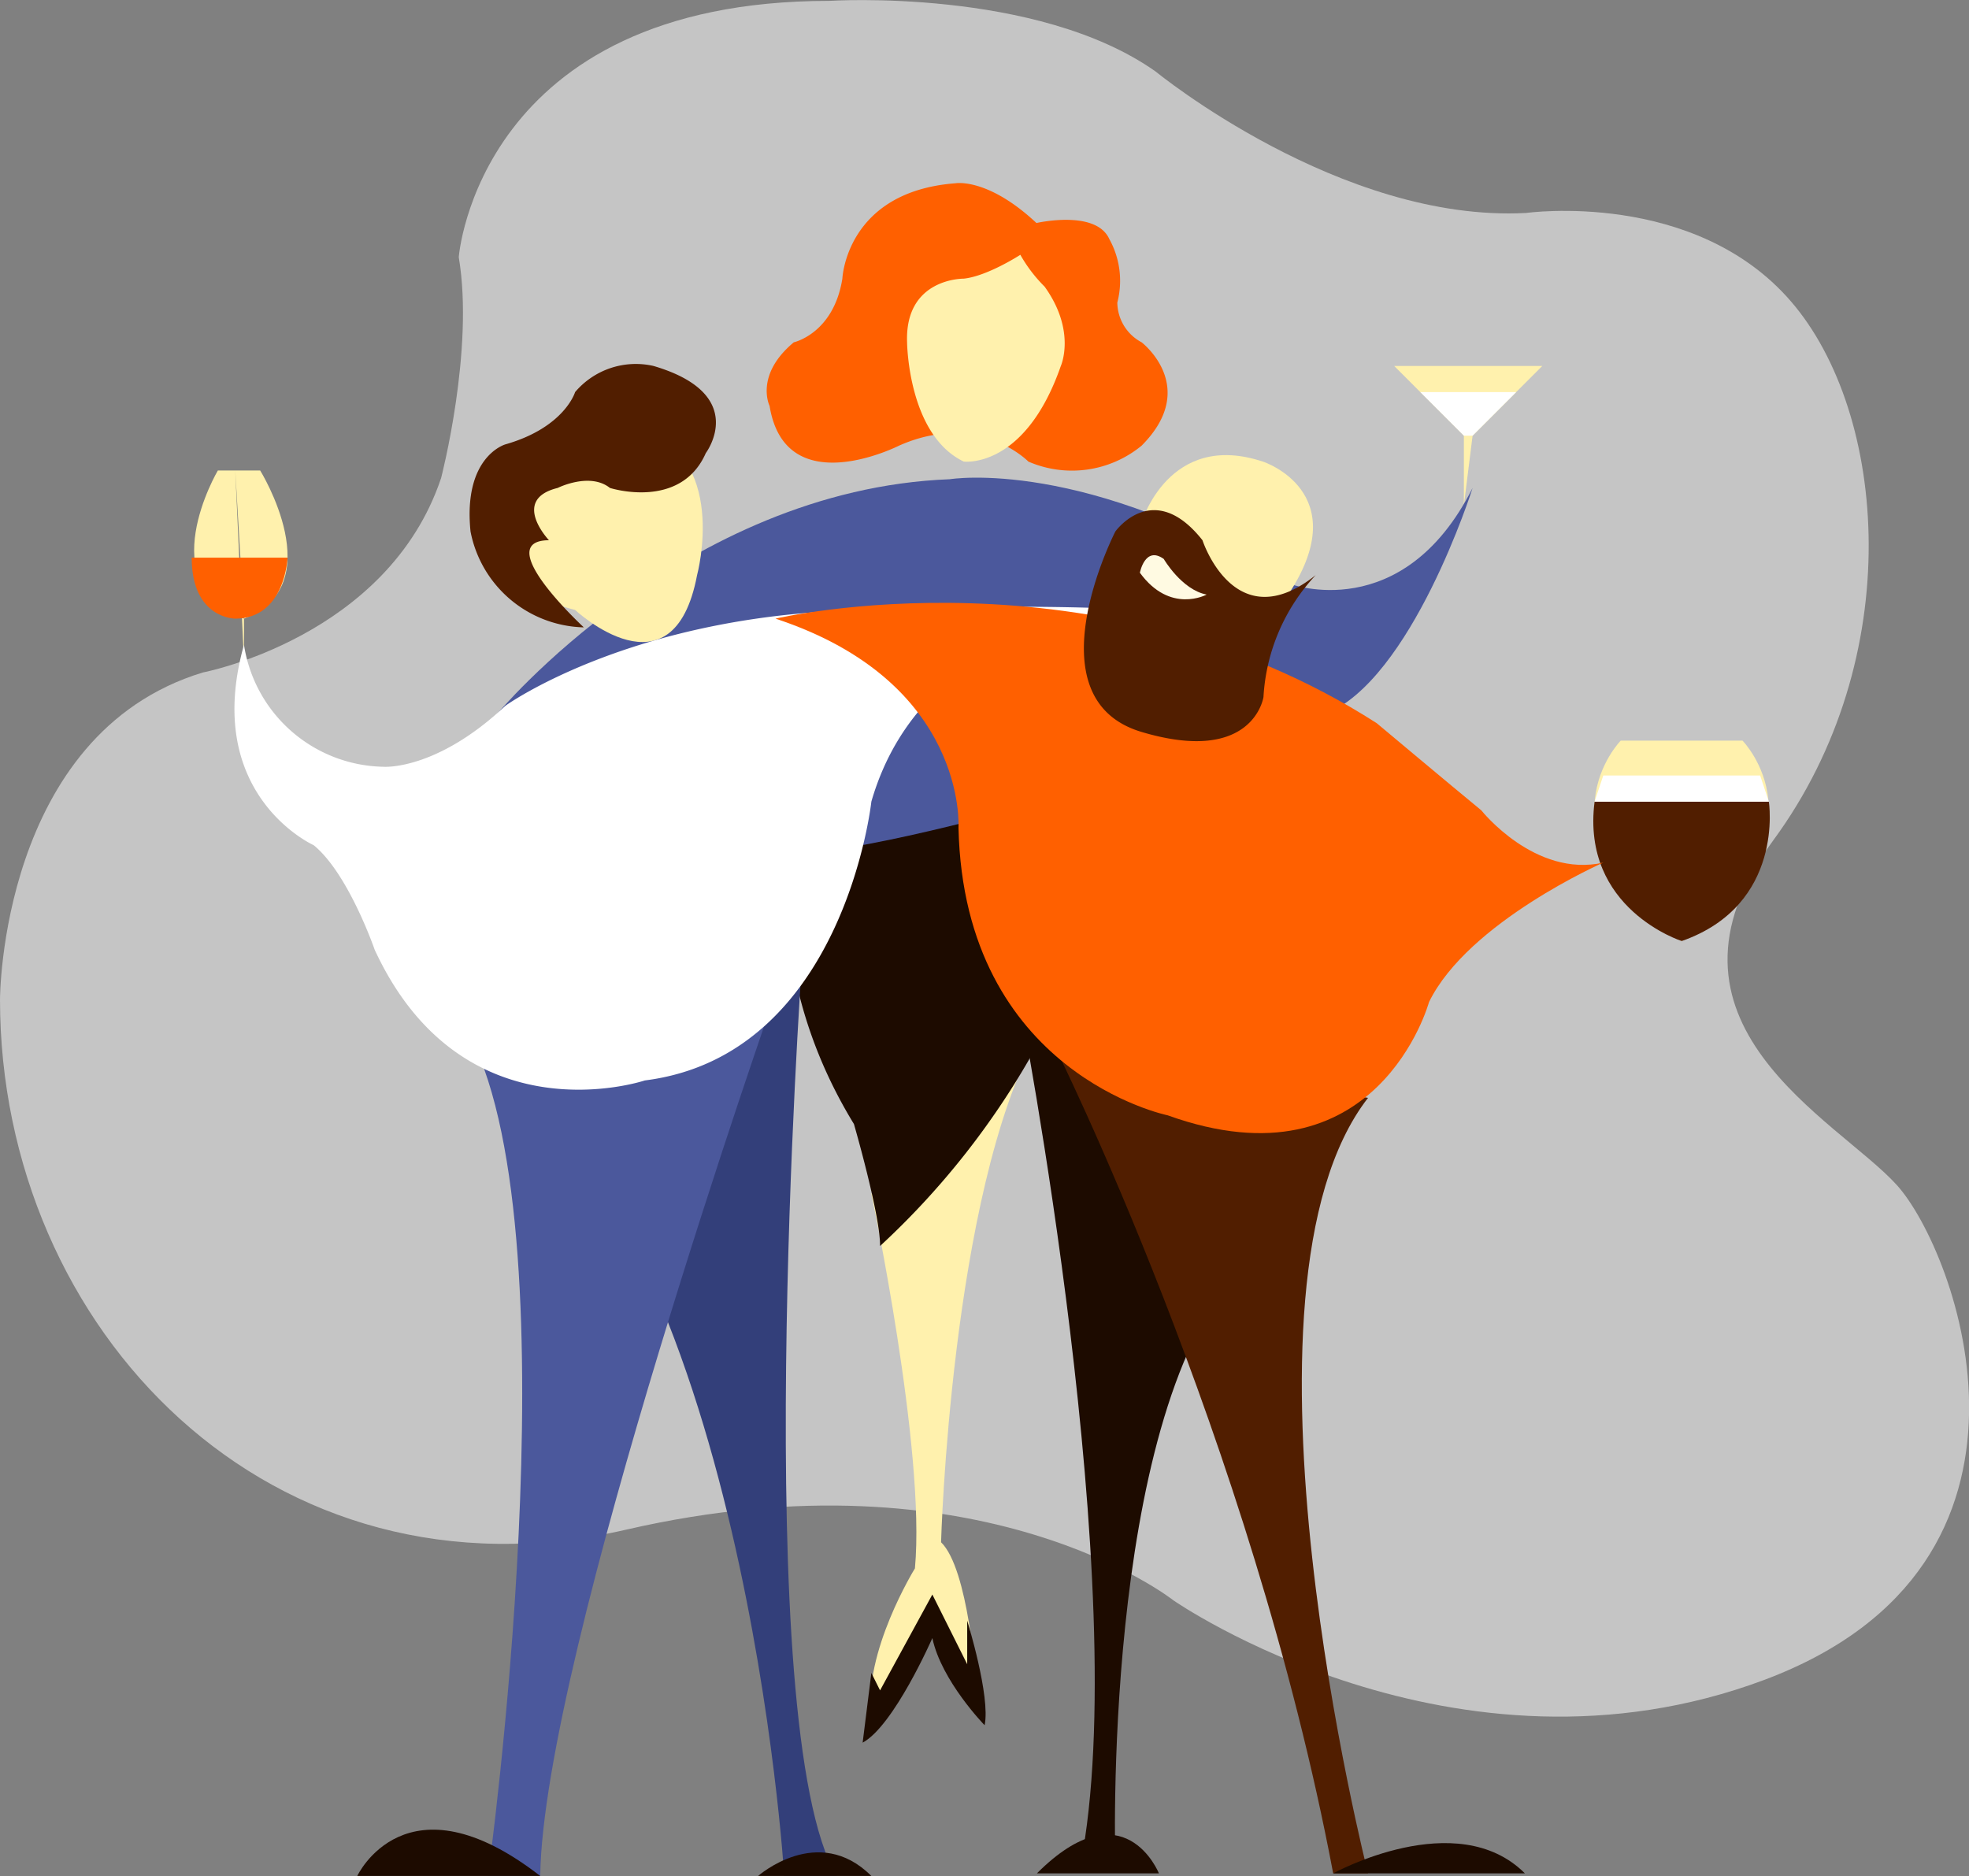 <svg id="celebrate.svg" xmlns="http://www.w3.org/2000/svg" width="225.969" height="215.313" viewBox="0 0 225.969 215.313">
  <rect x="0" y="0" width="225.969" height="215.313" fill="#808080" stroke="none"/>
  <defs>
    <style>
      .cls-1 {
        fill: #c5c5c5;
      }

      .cls-1, .cls-2, .cls-3, .cls-4, .cls-5, .cls-6, .cls-7, .cls-8, .cls-9 {
        fill-rule: evenodd;
      }

      .cls-2 {
        fill: #fff1ad;
      }

      .cls-3 {
        fill: #1d0b00;
      }

      .cls-4 {
        fill: #fff;
      }

      .cls-5 {
        fill: #4b589c;
      }

      .cls-6 {
        fill: #ff6000;
      }

      .cls-7 {
        fill: #333f7a;
      }

      .cls-8 {
        fill: #511e00;
      }

      .cls-9 {
        fill: #fffae2;
      }
    </style>
  </defs>
  <path class="cls-1" d="M137,251.7s0-30.451,23.287-37.524c0,0,21.214-4.04,27.336-22.311,0,0,3.831-14.7,2.025-25.354,0,0,2.235-29.411,42.523-29.411,0,0,23.811-1.54,37.461,8.113,0,0,21.217,17.379,42.524,16.227,0,0,19.27-2.711,30.373,10.141s13.381,40.9-2.025,61.864,7.349,32.021,14.175,39.552,20.36,43.471-15.187,56.793-67.835-9.128-67.835-9.128-22.051-17.486-62.772-8.113S137,289.639,137,251.7Z" transform="translate(-137 -137)"/>
  <g id="girl">
    <path class="cls-2" d="M237,274s6.259,29.431,5,43c0,0-5.977,9.651-5,17,0,0,6.942-10.961,7-13,0,0,3.033,7.6,5,9,0,0-.846-12.945-4-16,0,0,1.107-39.977,11-58Z" transform="translate(-137 -137)"/>
    <path class="cls-3" d="M236,337l1-8,1,2,6-11,4,8v-5s2.691,8.692,2,12c0,0-4.952-5.066-6-10C244,325,239.593,335.065,236,337Z" transform="translate(-137 -137)"/>
    <path class="cls-2" d="M297,179l2.967,2.967L305,187v8h0l1-8,8-8H297Z" transform="translate(-137 -137)"/>
    <path class="cls-4" d="M300,182h11l-5,5h-1Z" transform="translate(-137 -137)"/>
    <path class="cls-3" d="M228,231s-4.269,16.589,7,35c0,0,3.023,10.418,3,14a90.962,90.962,0,0,0,18-23l11-25S239.056,221.326,228,231Z" transform="translate(-137 -137)"/>
    <path class="cls-5" d="M194,219s21.45-25.836,52-27c0,0,15.644-2.6,39,12,0,0,12.984,4.911,21-11,0,0-6.976,22.089-17,26,0,0-41.782,14.342-60,16Z" transform="translate(-137 -137)"/>
    <path class="cls-6" d="M225.319,183.584s-1.747-3.534,2.784-7.3c0,0,4.559-.994,5.569-7.3,0,0,.41-10,12.994-10.952,0,0,3.7-.663,9.281,4.563,0,0,6.806-1.575,8.353,1.825a9.886,9.886,0,0,1,.928,7.3,5.227,5.227,0,0,0,2.785,4.564s6.715,5.127,0,11.865a12.577,12.577,0,0,1-12.994,1.825s-5.724-5.879-14.85-1.825C240.169,188.148,227.139,194.769,225.319,183.584Z" transform="translate(-137 -137)"/>
    <path class="cls-2" d="M241.1,176.283s0.085,10.612,6.5,13.69c0,0,7,.913,11.137-10.952,0,0,1.82-4.01-1.856-9.127a16.772,16.772,0,0,1-2.784-3.651s-3.773,2.45-6.5,2.738C247.594,168.981,240.828,168.884,241.1,176.283Z" transform="translate(-137 -137)"/>
  </g>
  <g id="man_1" data-name="man 1">
    <path class="cls-7" d="M229,248s-6.092,87.2,4,104.3h-6s-4.513-74.461-35-94.3Z" transform="translate(-137 -137)"/>
    <path class="cls-5" d="M226,251s-26.684,75.974-27,101.3h-6s10.053-72.54-2-96.3Z" transform="translate(-137 -137)"/>
    <path class="cls-3" d="M199,352.3H178S183.591,340.343,199,352.3Z" transform="translate(-137 -137)"/>
    <path class="cls-3" d="M224,352.3s6.9-6.1,13,0H224Z" transform="translate(-137 -137)"/>
    <path class="cls-2" d="M162,191s-7.793,13.178,3,17l-1-17h-2Zm4.86,0s8.18,13.178-1.86,17V191h1.86ZM164,191h1v22h0Z" transform="translate(-137 -137)"/>
    <path class="cls-6" d="M159,201h11s-0.264,6.983-6,7C164,208,159,208.025,159,201Z" transform="translate(-137 -137)"/>
    <path class="cls-2" d="M203,207s11.255,10.523,14-4c0,0,3.811-13.976-7-17,0,0-14.847-2.138-15,9C195,195,191.419,204.105,203,207Z" transform="translate(-137 -137)"/>
    <path class="cls-8" d="M200,199s-4.427-4.662,1-6c0,0,3.677-1.847,6,0,0,0,8.1,2.6,11-4,0,0,5.074-6.738-6-10a9.136,9.136,0,0,0-9,3s-1.2,4.056-8,6c0,0-4.88,1.368-4,10a13.577,13.577,0,0,0,13,11S193.206,199.05,200,199Z" transform="translate(-137 -137)"/>
    <path class="cls-4" d="M165,211a16.5,16.5,0,0,0,16,14s6.035,0.488,14-7c0,0,15.232-11.008,43-11,0,0,15.52-.817,30,0,0,0-24.728.326-31,22,0,0-3.14,29.119-26,32,0,0-20.811,7.011-31-15,0,0-3-8.728-7-12C173,234,160.148,228.251,165,211Z" transform="translate(-137 -137)"/>
  </g>
  <g id="man_2" data-name="man 2">
    <path class="cls-3" d="M254,252s13.149,67.723,7,99h4s-1.631-50.524,14-68Z" transform="translate(-137 -137)"/>
    <path class="cls-8" d="M258,257s22.584,45.158,32,95h4s-17.1-67.015,0-89Z" transform="translate(-137 -137)"/>
    <path class="cls-3" d="M290,352s14.187-7.813,22,0H290Z" transform="translate(-137 -137)"/>
    <path class="cls-3" d="M270,352s-4-10-14,0h14Z" transform="translate(-137 -137)"/>
    <path id="Shape_109_copy" data-name="Shape 109 copy" class="cls-2" d="M323,222s-10.249,10.4,7,23V222h-7Zm13.978,0S347.2,232.4,330,245V222h6.978Z" transform="translate(-137 -137)"/>
    <path class="cls-8" d="M320,229h20s1.864,11.846-10,16C330,245,318.429,241.325,320,229Z" transform="translate(-137 -137)"/>
    <path class="cls-4" d="M320,229l1-3h18l1,3H320Z" transform="translate(-137 -137)"/>
    <path class="cls-6" d="M226,208s36.776-8.7,69,12c0,0,8.488,7.116,12,10,0,0,6.159,7.768,14,6,0,0-15.5,6.814-20,16,0,0-5.9,21.666-30,13,0,0-23.361-4.774-24-33C247,232,248.1,215.278,226,208Z" transform="translate(-137 -137)"/>
    <path class="cls-2" d="M268,197s3.111-10.662,14-7c0,0,10.456,3.466,3,15,0,0-6.674,12.177-13,12l-7-6Z" transform="translate(-137 -137)"/>
    <path class="cls-8" d="M265,198s4.363-6.127,10,1c0,0,3.7,11.412,13,4a22.325,22.325,0,0,0-6,14s-1.147,7.843-14,4S265,198,265,198Z" transform="translate(-137 -137)"/>
    <path class="cls-9" d="M267.817,202.731s0.588-3.123,2.737-1.584c0,0,2.061,3.55,4.925,4.091C275.479,205.238,271.3,207.519,267.817,202.731Z" transform="translate(-137 -137)"/>
  </g>
</svg>
